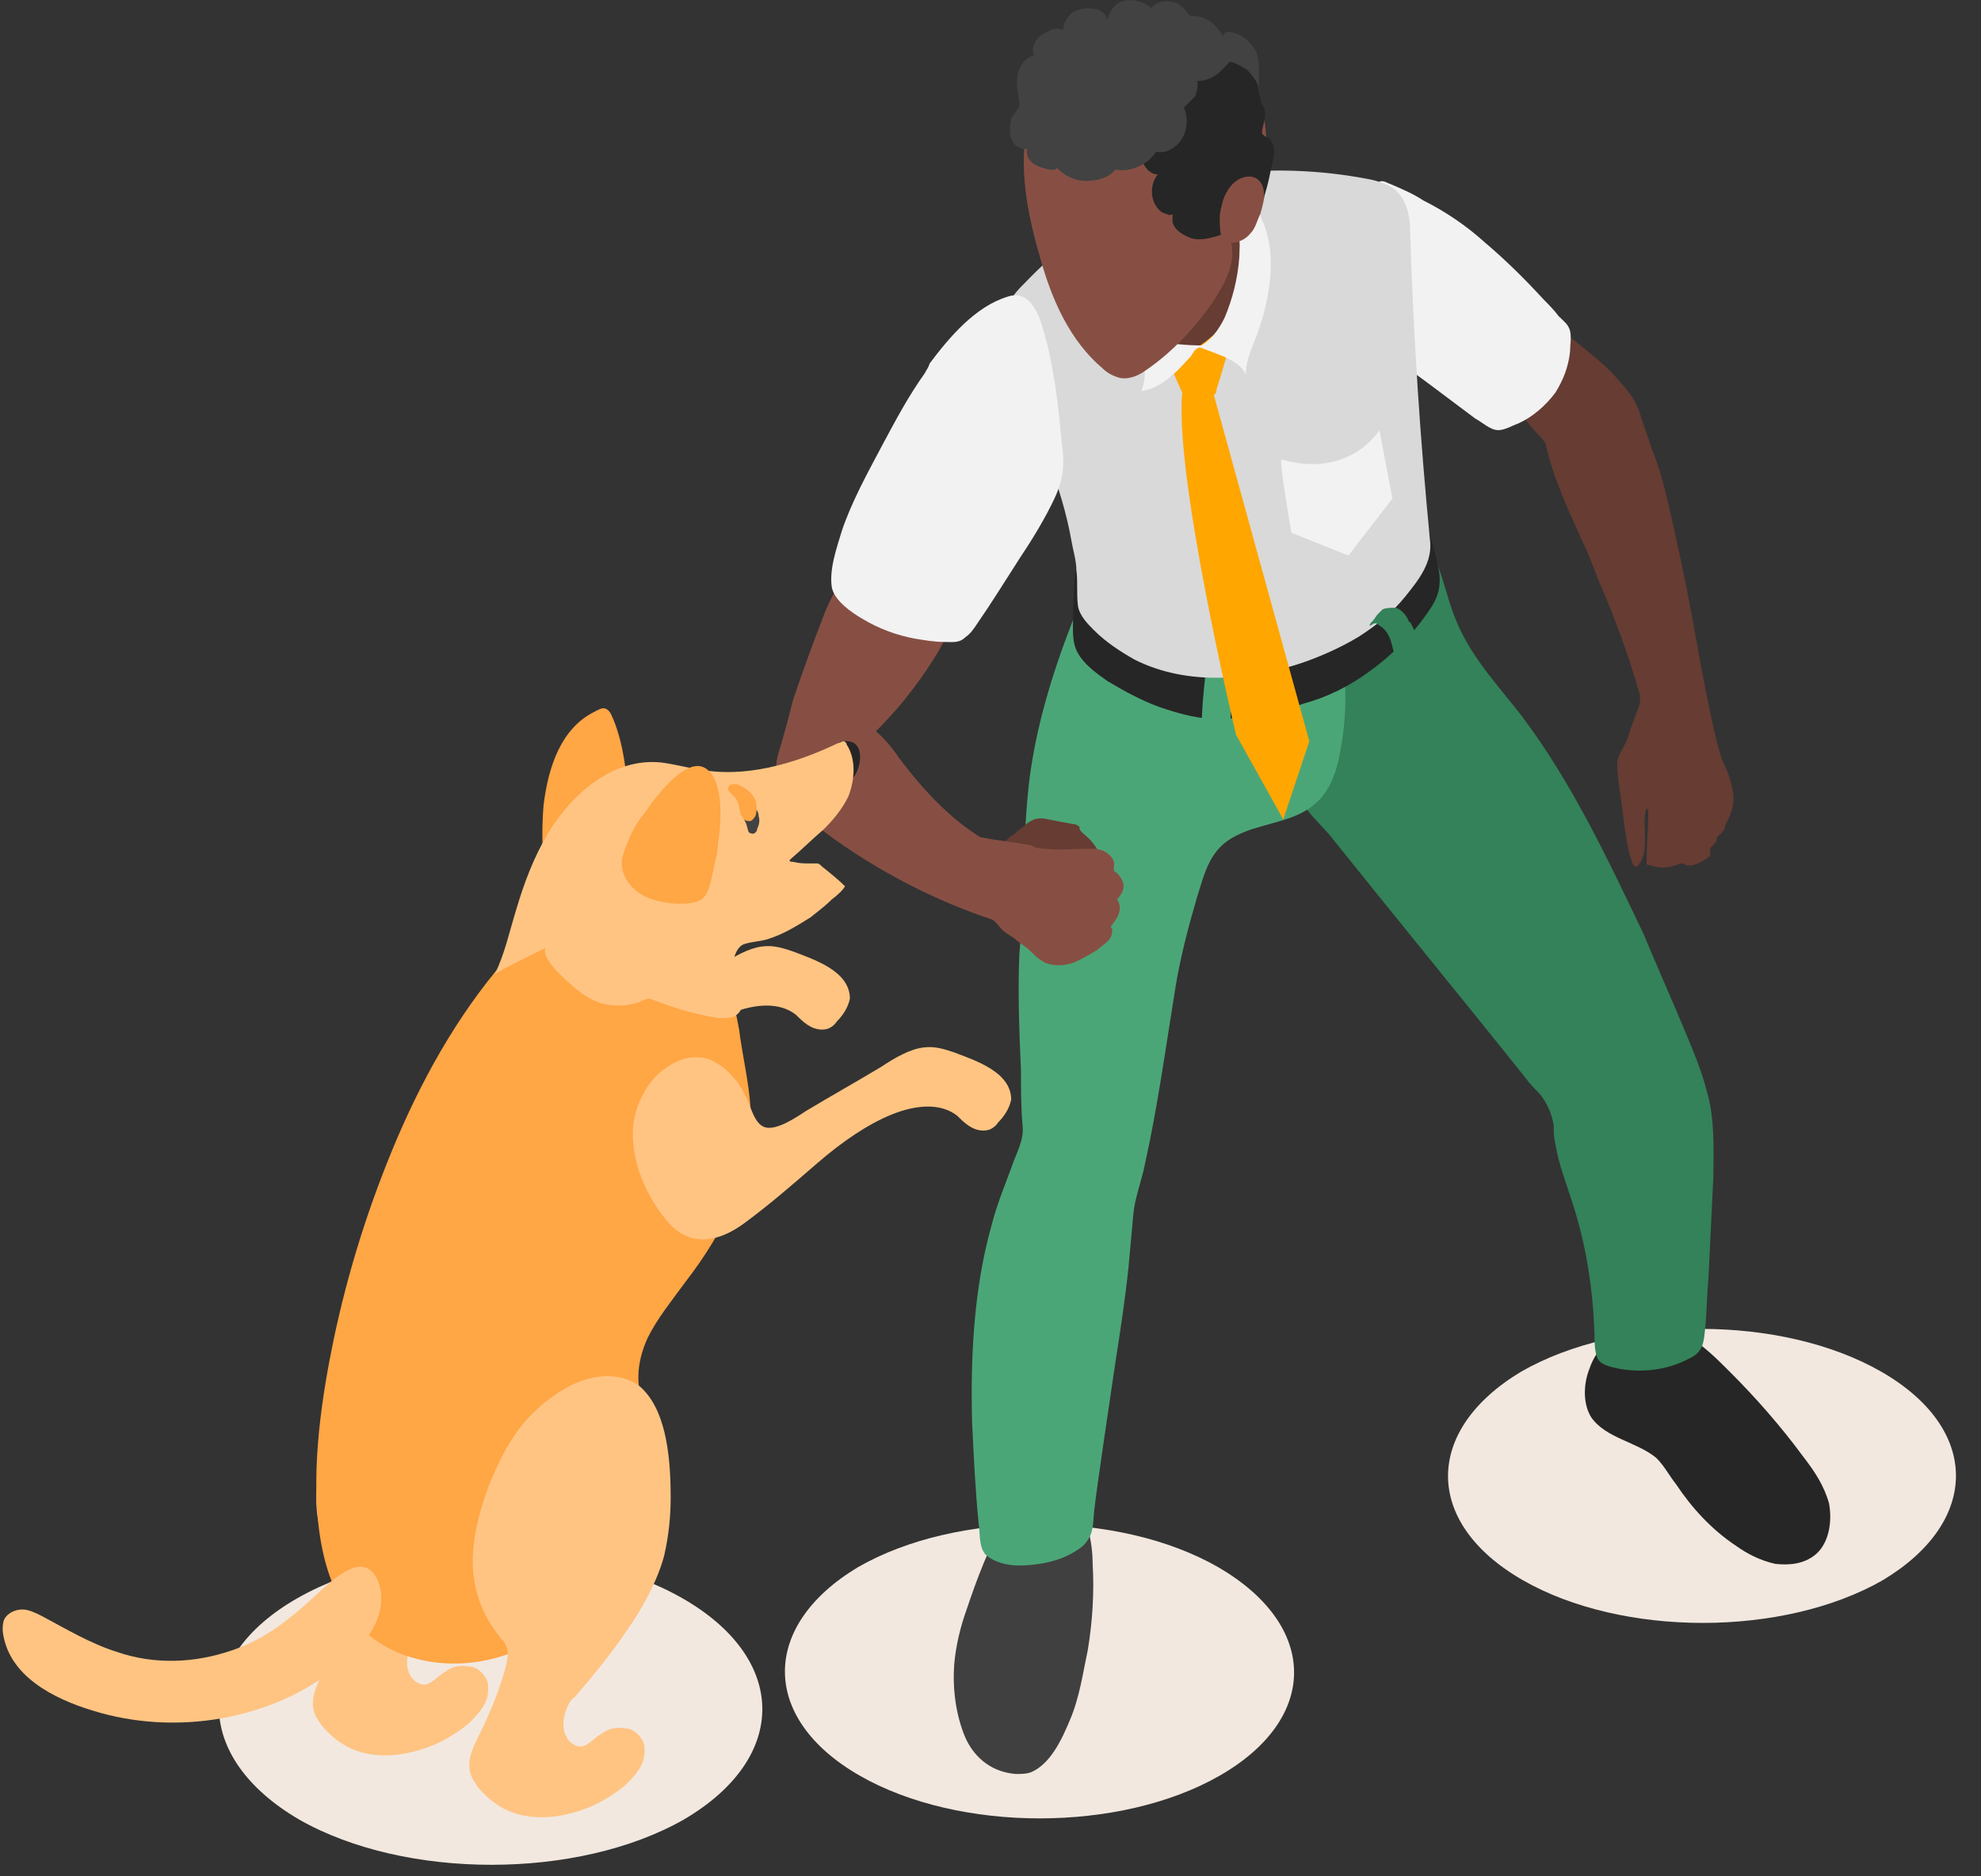 <svg xmlns="http://www.w3.org/2000/svg" xmlns:xlink="http://www.w3.org/1999/xlink" width="247" height="234">
  <rect width="100%" height="100%" fill="#333333" stroke="none"/>
  <path stroke="none" fill-opacity="1" fill="#f2e8df" stroke-miterlimit="4" stroke-width="1px" stroke-linejoin="miter" stroke-dasharray="none" stroke-opacity="1" fill-rule="nonzero" stroke-linecap="butt" d="M152.082,221.44C139.69,228.55,119.579,228.55,107.187,221.44C94.796,214.33,94.796,202.751,106.984,195.438C119.376,188.328,139.487,188.328,151.879,195.438C164.474,202.751,164.473,214.33,152.082,221.44ZM152.082,221.44"/>
  <path stroke-opacity="1" fill-opacity="1" stroke-miterlimit="4" fill-rule="nonzero" stroke-width="1px" stroke-linejoin="miter" stroke-linecap="butt" fill="#f2e8df" stroke="none" stroke-dasharray="none" d="M234.761,197.063C222.369,204.173,202.258,204.173,189.866,197.063C177.474,189.953,177.475,178.374,189.663,171.061C202.055,163.951,222.166,163.951,234.557,171.061C246.949,178.171,246.949,189.75,234.761,197.063ZM234.761,197.063"/>
  <path stroke-dasharray="none" fill="#f2e8df" fill-opacity="1" stroke="none" stroke-miterlimit="4" fill-rule="nonzero" stroke-opacity="1" stroke-linejoin="miter" stroke-width="1px" stroke-linecap="butt" d="M85.248,226.925C72.044,234.441,50.511,234.441,37.307,226.925C24.102,219.206,23.899,206.814,37.104,199.298C50.308,191.782,71.841,191.782,85.045,199.298C98.249,206.814,98.452,219.206,85.248,226.925ZM85.248,226.925"/>
  <path stroke="none" stroke-dasharray="none" stroke-linecap="butt" fill-rule="nonzero" fill="#262626" stroke-width="1px" stroke-miterlimit="4" stroke-opacity="1" fill-opacity="1" stroke-linejoin="miter" d="M198.195,170.655C197.382,172.686,197.382,175.124,198.398,176.749C200.226,179.39,204.086,179.796,206.524,181.828C207.539,182.843,208.149,184.062,208.961,185.078C210.993,188.125,213.43,190.766,216.478,192.797C217.9,193.813,219.525,194.626,221.353,195.032C223.181,195.235,225.009,195.032,226.431,193.813C228.057,192.391,228.463,189.75,228.057,187.516C227.447,185.281,226.228,183.453,224.806,181.625C221.962,177.765,218.915,174.311,215.665,171.061C214.04,169.436,212.415,167.811,210.383,166.592C209.164,165.78,207.742,165.17,206.32,164.764C204.695,164.561,202.664,164.561,201.445,165.78C200.226,167.201,198.804,168.827,198.195,170.655ZM198.195,170.655"/>
  <path stroke-width="1px" stroke-linejoin="miter" fill-opacity="1" fill-rule="nonzero" stroke-dasharray="none" stroke-miterlimit="4" stroke="none" stroke-opacity="1" stroke-linecap="butt" fill="#338259" d="M213.634,146.684C213.634,143.231,213.837,139.574,212.821,136.121C212.212,133.683,211.196,131.245,210.18,128.808C208.758,125.354,206.321,119.869,204.899,116.416C200.43,107.071,195.96,97.524,189.663,89.195C186.819,85.538,183.569,82.085,181.74,77.819C180.115,74.162,179.709,69.896,177.271,66.646C175.646,72.334,171.38,77.21,165.895,79.444C164.473,80.054,163.051,80.46,161.833,81.272C159.598,82.898,158.582,85.945,158.785,88.789C158.989,91.633,160.207,94.273,160.817,96.914C161.426,99.758,163.864,101.993,165.692,104.024C173.818,114.181,182.147,124.339,190.272,134.496C190.679,135.105,191.288,135.714,191.898,136.324C192.913,137.543,193.523,138.965,193.726,140.387C193.726,141.199,193.726,141.809,193.929,142.621C194.335,145.262,195.351,147.7,196.164,150.341C197.789,155.419,198.601,160.701,198.804,166.186C198.804,167.201,198.804,168.623,199.211,169.436C199.617,170.249,200.836,170.452,201.648,170.655C204.696,171.264,207.946,170.858,210.587,169.436C212.415,168.623,212.415,167.405,212.618,165.576C212.821,163.545,212.821,161.514,213.024,159.279C213.227,155.013,213.431,150.747,213.634,146.684ZM213.634,146.684"/>
  <path fill-rule="nonzero" stroke-dasharray="none" fill="#404040" stroke-opacity="1" stroke-miterlimit="4" stroke="none" stroke-linejoin="miter" fill-opacity="1" stroke-width="1px" stroke-linecap="butt" d="M126.283,187.719C125.876,188.328,125.47,188.938,125.064,189.75C123.236,193.204,121.814,196.86,120.595,200.517C119.782,202.751,119.173,205.189,118.97,207.627C118.766,210.674,119.173,213.924,120.392,216.768C121.61,219.409,123.845,221.034,126.689,221.237C127.298,221.237,127.908,221.237,128.517,221.034C130.955,220.018,132.377,216.971,133.393,214.533C134.611,211.689,135.018,208.642,135.627,205.798C136.237,202.142,136.44,198.485,136.237,195.032C136.237,193.61,136.034,191.985,135.627,190.563C135.424,189.141,134.408,187.719,133.189,187.109C131.767,186.094,129.736,186.094,128.111,186.703C127.298,186.906,126.689,187.312,126.283,187.719ZM126.283,187.719"/>
  <path stroke-dasharray="none" stroke="none" stroke-opacity="1" fill-opacity="1" fill="#4ba677" stroke-linecap="butt" fill-rule="nonzero" stroke-width="1px" stroke-miterlimit="4" stroke-linejoin="miter" d="M165.083,80.663C164.677,80.663,164.473,80.663,163.864,80.663C161.833,80.257,159.801,80.257,157.77,80.054C153.504,79.85,149.441,78.428,145.581,76.397C144.159,75.584,142.737,74.569,141.518,73.553C140.706,72.944,140.096,72.334,139.081,71.725C138.877,71.522,137.049,70.709,137.252,70.303C135.627,72.74,134.612,75.178,133.596,77.819C131.158,84.116,129.127,90.82,128.314,97.524C127.502,104.634,127.705,111.947,127.095,119.057C126.892,123.932,127.095,128.808,127.298,133.48C127.298,135.714,127.299,138.152,127.502,140.387C127.705,142.215,126.689,143.84,126.08,145.668C125.267,147.903,124.251,150.341,123.642,152.778C121.407,160.701,121.001,169.233,121.204,177.359C121.407,181.625,121.611,185.89,122.017,189.953C122.22,191.172,122.017,192.797,122.829,193.813C123.845,194.829,125.673,195.235,126.892,195.235C129.736,195.235,132.783,194.626,135.018,192.797C136.44,191.375,136.237,190.156,136.44,188.328C136.643,186.297,138.471,173.905,139.081,169.842C139.69,165.983,140.3,161.92,140.706,158.06C140.909,155.825,141.112,153.591,141.315,151.356C141.518,149.325,142.331,147.294,142.737,145.262C144.362,137.949,145.378,130.433,146.597,122.916C147.206,119.26,148.222,115.4,149.238,111.947C150.253,108.697,150.863,105.853,154.113,104.227C154.926,103.821,155.941,103.415,156.754,103.212C159.395,102.399,162.036,101.993,164.067,100.165C165.895,98.539,166.708,96.102,167.114,93.664C168.13,88.382,167.927,83.101,166.505,77.819C166.708,78.428,166.099,79.444,165.692,79.85C165.692,80.46,165.489,80.663,165.083,80.663ZM165.083,80.663"/>
  <path stroke-linejoin="miter" fill="#262626" stroke="none" fill-rule="nonzero" stroke-dasharray="none" stroke-opacity="1" stroke-width="1px" stroke-linecap="butt" stroke-miterlimit="4" fill-opacity="1" d="M133.799,76.803C133.799,78.428,133.596,80.053,134.408,81.475C135.221,82.897,136.643,83.913,138.065,84.929C140.096,86.148,142.331,87.367,144.565,88.179C147.003,88.992,149.644,89.804,152.285,89.601C154.113,89.601,155.941,89.398,157.77,89.195C159.395,88.992,160.817,88.382,162.442,87.773C165.489,86.96,168.333,85.538,170.771,83.71C173.615,81.679,176.256,79.038,178.287,75.991C179.1,74.772,179.506,73.756,179.506,72.334C179.506,71.318,179.303,70.506,179.1,69.693C178.49,67.256,177.881,64.818,176.865,62.583L176.459,63.396C176.459,63.802,176.459,64.005,176.256,64.411C176.053,65.021,175.443,65.427,175.037,65.834C174.224,66.646,173.412,67.256,172.599,67.865C165.286,73.35,155.738,75.787,146.597,74.772C144.159,74.366,141.721,73.959,139.487,72.74C138.471,72.334,137.659,71.521,136.643,71.115C136.034,70.912,135.627,70.912,135.018,70.709C134.611,70.709,134.205,70.1,134.205,69.693C134.002,72.334,133.799,74.569,133.799,76.803ZM133.799,76.803"/>
  <path fill="#4ba677" stroke-dasharray="none" fill-opacity="1" stroke="none" stroke-linejoin="miter" stroke-opacity="1" stroke-miterlimit="4" stroke-width="1px" fill-rule="nonzero" stroke-linecap="butt" d="M150.863,83.71C151.066,83.507,151.472,83.507,151.675,83.507C152.082,83.507,152.691,83.507,153.097,83.507C153.301,83.507,153.504,83.507,153.707,83.71L153.707,83.913C153.707,83.913,153.504,83.913,153.504,84.116C153.504,84.116,153.504,84.319,153.504,84.522C153.504,84.726,153.504,85.132,153.504,85.335C153.504,85.945,153.504,86.554,153.504,87.163C153.504,88.179,153.504,89.398,153.3,90.414C152.285,90.617,151.066,90.82,150.05,90.617C150.05,90.617,150.05,90.617,149.847,90.617L149.847,90.414C149.847,88.382,150.05,86.554,150.253,84.522C150.253,84.116,150.457,83.913,150.863,83.71ZM150.863,83.71"/>
  <path stroke-miterlimit="4" stroke-linecap="butt" stroke-opacity="1" stroke-dasharray="none" stroke="none" stroke-linejoin="miter" fill-opacity="1" stroke-width="1px" fill="#663c33" fill-rule="nonzero" d="M216.071,98.743C215.868,97.524,215.462,96.305,214.853,95.086C213.431,91.43,211.399,79.038,210.993,77.007C210.18,72.537,209.165,67.865,208.149,63.396C207.539,60.755,206.93,58.318,205.914,55.88C205.508,54.458,204.899,53.036,204.492,51.614C204.086,50.395,203.477,49.379,202.664,48.363C202.055,47.754,201.445,46.942,200.836,46.332C199.82,45.316,198.804,44.504,197.586,43.488C195.757,42.066,193.929,40.441,191.694,39.832C192.101,41.66,192.304,43.488,191.288,44.91C190.679,45.723,189.866,46.332,188.85,46.738C188.444,46.942,188.241,47.145,188.038,47.348C187.835,47.551,187.835,47.754,187.835,48.16C188.038,49.785,189.054,51.004,190.069,52.223C190.882,53.239,191.898,54.255,192.71,55.27C193.523,59.333,195.554,63.599,197.179,67.256C197.992,68.881,198.601,70.506,199.211,72.131C201.242,76.803,203.07,81.679,204.492,86.757C204.492,87.164,204.492,87.367,204.492,87.57C204.086,88.992,203.477,90.211,203.07,91.633C202.867,92.445,202.461,93.055,202.055,93.867C201.852,94.274,201.648,94.68,201.648,95.086C201.648,95.492,201.648,95.696,201.648,96.102C201.852,98.133,202.258,100.368,202.461,102.399C202.664,103.821,202.867,105.446,203.274,106.868C203.477,107.275,203.477,107.681,203.68,107.884L203.883,108.087C204.086,108.087,204.086,108.087,204.289,107.884C205.102,106.868,205.102,105.65,205.102,104.431C205.102,103.212,204.899,101.993,205.305,100.774C205.508,100.977,205.508,101.18,205.508,101.587C205.508,103.415,205.305,105.446,205.305,107.275C205.305,107.478,205.305,107.681,205.305,107.681C205.305,107.884,205.508,107.884,205.711,107.884C206.727,108.29,207.946,108.29,208.962,107.884C209.165,107.884,209.368,107.681,209.571,107.681C209.774,107.681,209.977,107.681,210.18,107.884C210.993,108.087,211.806,107.681,212.415,107.275C212.821,107.072,213.227,106.868,213.227,106.462C213.227,106.259,213.227,106.056,213.227,105.853C213.431,105.446,213.837,105.243,214.04,104.837C214.04,104.634,214.04,104.431,214.243,104.228C214.446,104.024,214.649,104.024,214.649,103.821C215.056,103.618,215.056,103.009,215.259,102.602C216.071,101.18,216.275,99.962,216.071,98.743ZM216.071,98.743"/>
  <path fill-opacity="1" stroke-width="1px" stroke-miterlimit="4" stroke-dasharray="none" stroke-linejoin="miter" stroke-linecap="butt" stroke="none" stroke-opacity="1" fill="#f2f2f2" fill-rule="nonzero" d="M185.194,30.284C187.835,32.518,190.272,34.956,192.507,37.394C193.116,38.003,193.726,38.613,194.335,39.425C194.945,40.035,195.554,40.441,195.757,41.254C195.96,42.066,195.757,43.082,195.757,43.894C195.554,45.723,194.944,47.348,193.929,48.973C192.71,50.598,191.085,52.02,189.257,52.833C188.647,53.036,187.631,53.645,186.819,53.645C185.803,53.645,184.787,52.63,183.975,52.223C182.35,51.004,180.725,49.785,179.099,48.567C177.474,47.348,175.849,46.129,174.224,45.113C172.802,44.301,171.177,43.488,169.958,42.066C169.755,41.863,169.552,41.66,169.552,41.254C169.552,41.05,169.552,40.644,169.755,40.441C170.161,39.628,170.974,38.816,171.38,38.003C172.396,36.378,172.396,34.347,172.193,32.315C171.99,30.487,171.583,28.659,171.177,26.83C170.974,26.018,170.568,25.002,170.771,24.19C170.771,23.58,171.177,22.971,171.786,22.768C172.396,22.361,172.802,22.768,173.412,22.971C174.833,23.58,176.255,24.19,177.474,25.002C180.318,26.424,182.959,28.252,185.194,30.284ZM185.194,30.284"/>
  <path stroke-opacity="1" fill="#d9d9d9" stroke-width="1px" stroke-linecap="butt" stroke-dasharray="none" stroke-linejoin="miter" fill-opacity="1" stroke="none" fill-rule="nonzero" stroke-miterlimit="4" d="M127.705,35.362C127.298,35.769,126.689,36.378,126.283,36.987C125.876,37.394,125.47,38.003,125.267,38.612C125.064,39.425,125.267,40.441,125.47,41.253C126.892,46.941,128.72,52.223,130.752,57.505C131.971,60.755,132.986,64.005,133.596,67.459C133.799,68.677,134.205,69.896,134.205,71.115C134.408,72.537,134.205,73.959,134.408,75.584C134.612,76.803,135.627,77.819,136.44,78.632C137.862,80.053,139.69,81.272,141.518,82.288C148.019,85.538,155.941,84.929,162.848,82.491C165.083,81.679,167.317,80.663,169.349,79.444C171.583,78.022,173.615,76.397,175.24,74.366C176.865,72.334,178.693,70.1,178.287,67.256C177.068,54.661,176.256,42.269,175.849,29.674C175.849,27.44,175.646,25.002,173.818,23.58C173.005,22.971,171.787,22.564,170.771,22.361C163.458,20.939,156.145,20.939,148.832,22.158C146.394,22.564,143.956,22.971,141.925,24.393C136.846,27.237,131.971,30.893,127.705,35.362ZM127.705,35.362"/>
  <path fill-rule="nonzero" stroke-linejoin="miter" stroke-opacity="1" stroke-linecap="butt" stroke="none" stroke-dasharray="none" fill="#ffa600" fill-opacity="1" stroke-width="1px" stroke-miterlimit="4" d="M145.988,44.707C145.988,44.91,145.784,45.113,145.784,45.316C145.784,45.519,145.987,45.926,146.191,46.129C146.394,46.738,147.206,48.566,147.41,48.973C147.613,49.379,147.613,49.582,148.019,49.785C149.035,49.988,149.847,49.785,150.863,49.582C151.066,49.379,151.269,49.379,151.472,49.176C151.676,48.973,151.675,48.77,151.675,48.566C152.285,46.738,152.691,45.113,153.301,43.285C153.301,43.082,153.301,43.082,153.301,42.879C153.301,42.675,153.097,42.675,153.097,42.472C152.082,41.66,151.066,40.644,150.253,39.425C149.644,40.238,148.425,40.644,147.41,40.238C147.206,40.035,146.8,40.035,146.8,40.238L146.8,40.441C146.597,41.05,146.8,41.863,146.8,42.472C146.394,43.082,146.191,43.894,145.988,44.707ZM145.988,44.707"/>
  <path fill-rule="nonzero" stroke-width="1px" fill="#ffa600" stroke-linejoin="miter" stroke-miterlimit="4" stroke-opacity="1" stroke-dasharray="none" stroke-linecap="butt" stroke="none" fill-opacity="1" d="M147.409,48.973C146.394,59.333,154.113,91.633,154.113,91.633L160.004,102.196L163.255,92.445L151.269,48.973L147.409,48.973ZM147.409,48.973"/>
  <path stroke-dasharray="none" fill-rule="nonzero" stroke-linecap="butt" fill="#663c33" stroke-linejoin="miter" stroke-width="1px" stroke-opacity="1" stroke-miterlimit="4" fill-opacity="1" stroke="none" d="M147.003,43.285C147.003,43.488,147.003,43.488,147.206,43.691C147.409,43.691,147.613,43.691,147.816,43.691C148.019,43.691,148.222,43.488,148.425,43.285C148.628,43.285,148.628,43.285,148.831,43.082C149.035,43.082,149.238,43.082,149.238,43.082C149.441,43.082,149.441,43.285,149.644,43.082C149.847,42.879,150.253,42.675,150.457,42.472C151.675,41.457,152.894,40.644,153.91,39.222C154.723,38.003,155.129,36.378,155.332,34.753C155.738,32.925,155.941,31.3,155.738,29.471C155.535,28.253,155.129,26.83,154.519,25.612C153.91,24.19,153.301,22.768,151.879,22.158C151.675,23.174,151.066,23.986,150.457,24.596C149.847,25.205,149.034,25.815,148.222,26.221C147.206,26.83,146.394,27.44,145.378,28.049C144.769,28.456,144.362,28.659,143.753,29.268C143.143,29.878,142.737,30.893,142.534,31.909C142.128,33.331,142.128,34.753,142.534,36.175C142.94,37.394,143.956,38.41,144.565,39.628C144.972,40.441,145.581,41.254,145.987,42.066C146.394,42.472,146.597,42.879,147.003,43.285ZM147.003,43.285"/>
  <path stroke-dasharray="none" stroke-miterlimit="4" fill-rule="nonzero" stroke-opacity="1" fill="#f2f2f2" fill-opacity="1" stroke-linejoin="miter" stroke-width="1px" stroke-linecap="butt" stroke="none" d="M150.05,43.488C151.066,43.894,152.285,44.301,153.098,44.707C153.91,45.113,154.926,45.723,155.332,46.738C155.332,44.91,156.145,43.285,156.754,41.66C157.567,39.425,158.176,36.988,158.379,34.55C158.582,32.112,158.379,29.674,157.363,27.44C156.957,26.424,156.348,25.612,155.535,25.205C155.332,25.205,155.332,25.002,155.129,25.002C154.926,25.002,154.723,25.205,154.52,25.409C154.316,25.612,154.316,25.815,154.316,26.221C154.113,27.237,154.113,28.253,154.316,29.268C154.723,30.081,154.52,31.097,154.52,32.112C154.316,34.753,153.707,37.191,152.691,39.628C151.879,41.254,150.863,42.675,149.035,43.488C149.238,43.285,149.644,43.285,150.05,43.488ZM150.05,43.488"/>
  <path fill-rule="nonzero" fill-opacity="1" stroke-miterlimit="4" stroke-opacity="1" stroke-linecap="butt" stroke-linejoin="miter" stroke-width="1px" stroke="none" fill="#f2f2f2" stroke-dasharray="none" d="M146.191,46.738C145.175,47.754,143.753,48.567,142.331,48.77C142.534,48.16,142.737,47.348,142.737,46.738C142.737,46.129,142.534,45.723,142.331,45.113C141.925,43.691,141.518,42.472,141.112,41.05C141.721,41.66,142.737,42.066,143.55,42.269C145.581,42.879,147.816,43.082,150.05,43.082C149.847,43.082,149.238,43.488,149.238,43.488C148.831,43.691,148.628,44.301,148.425,44.504C147.613,45.316,147.003,46.129,146.191,46.738ZM146.191,46.738"/>
  <path stroke-width="1px" stroke-linejoin="miter" stroke-opacity="1" stroke-linecap="butt" stroke="none" fill="#874f43" fill-opacity="1" stroke-dasharray="none" fill-rule="nonzero" stroke-miterlimit="4" d="M129.736,32.315C131.158,37.394,133.393,42.472,137.455,45.926C138.065,46.535,138.878,46.942,139.69,47.145C140.909,47.348,142.128,46.738,142.94,46.129C146.191,43.894,149.035,40.847,151.269,37.597C152.691,35.362,154.113,32.925,153.504,30.284C154.316,30.284,155.332,29.878,155.941,29.065C156.551,28.456,156.754,27.44,157.16,26.627C158.176,23.174,158.176,19.517,157.77,15.861C157.567,14.033,157.16,12.204,156.348,10.579C154.926,7.735,152.285,5.704,149.238,4.688C146.191,3.672,142.94,3.672,139.69,4.079C136.44,4.688,133.393,5.907,131.158,8.345C129.127,10.579,128.111,13.626,127.908,16.47C127.095,21.955,128.314,27.44,129.736,32.315ZM129.736,32.315"/>
  <path fill="#262626" stroke-dasharray="none" stroke-opacity="1" stroke-linecap="butt" stroke-width="1px" fill-opacity="1" fill-rule="nonzero" stroke="none" stroke-linejoin="miter" stroke-miterlimit="4" d="M142.331,19.721C142.534,20.736,143.347,21.752,144.362,21.752C143.347,22.971,143.347,25.002,144.565,26.221C144.972,26.627,145.378,26.627,145.784,26.83C145.987,26.83,146.19,26.627,146.19,26.83C146.19,26.83,146.19,27.44,146.19,27.643C146.394,28.659,147.409,29.268,148.425,29.674C149.644,30.081,151.066,29.674,152.285,29.268C152.082,29.268,152.082,27.237,152.082,27.237C152.082,26.424,152.285,25.815,152.488,25.002C152.894,23.783,153.707,22.565,154.926,22.158C156.754,21.549,157.77,22.971,157.566,24.596C158.176,22.971,158.379,21.346,158.785,19.721C158.988,18.705,158.785,17.486,157.973,17.08C157.77,17.08,157.566,16.876,157.363,16.673C157.363,16.47,157.363,16.267,157.363,16.267C157.566,15.251,157.973,14.236,157.566,13.423C157.566,13.22,157.16,12.814,157.16,12.407C157.16,12.204,156.957,11.798,156.957,11.595C156.754,10.173,156.348,8.751,155.535,7.532C154.926,6.719,154.519,6.11,153.707,5.501C152.488,4.688,151.066,5.094,150.05,5.907C148.222,7.126,145.784,7.126,143.55,7.532C143.143,7.532,142.737,7.735,142.331,7.938C141.925,8.345,141.518,8.954,141.518,9.563C141.112,12.001,142.128,13.829,143.347,15.861C143.753,16.673,143.347,16.876,142.94,17.486C142.534,18.095,142.331,18.908,142.331,19.517L142.331,19.721ZM142.331,19.721"/>
  <path stroke-opacity="1" stroke-width="1px" stroke="none" stroke-dasharray="none" fill-opacity="1" stroke-linejoin="miter" fill-rule="nonzero" fill="#424242" stroke-miterlimit="4" stroke-linecap="butt" d="M149.238,9.97C149.238,10.376,151.066,9.766,151.269,9.563C152.082,9.157,152.691,8.344,153.301,7.735C153.504,7.532,155.332,8.548,155.535,8.751C156.145,9.36,156.551,9.97,156.957,10.782C156.957,9.36,157.16,7.532,156.551,6.313C155.941,5.297,154.926,4.282,153.707,4.078C153.301,3.875,152.691,3.875,152.488,4.485C152.082,3.875,151.472,3.063,150.863,2.656C150.254,2.25,149.238,1.844,148.425,2.047C147.816,1.234,147.206,0.422,146.191,0.219C145.175,0.016,144.159,0.219,143.55,1.031C142.94,0.422,141.925,0.016,140.909,0.016C139.284,0.016,138.471,1.031,138.065,2.453C137.862,1.438,136.846,1.031,135.83,1.031C135.018,1.031,134.205,1.234,133.596,1.641C132.986,2.25,132.58,2.86,132.58,3.672C132.174,3.672,131.768,3.469,131.158,3.672C130.752,3.875,130.346,4.078,129.939,4.282C129.127,4.891,128.517,5.907,128.924,6.922C127.908,7.126,127.095,8.141,126.892,9.36C126.689,10.376,126.892,11.595,127.095,12.61C127.095,12.814,127.095,13.017,127.095,13.22C126.892,13.829,126.283,14.236,126.08,14.845C125.876,15.658,125.876,16.673,126.08,17.283C126.283,17.689,126.486,18.095,126.892,18.298C127.298,18.501,127.705,18.705,128.111,18.501C127.908,18.501,128.111,19.314,128.111,19.517C128.314,19.924,128.517,20.127,128.72,20.33C129.33,20.736,129.939,20.939,130.752,21.142C131.158,21.142,131.564,21.346,131.768,20.939C132.783,21.955,134.002,22.564,135.424,22.564C136.846,22.564,138.268,22.158,139.081,21.142C140.909,21.549,143.143,20.533,144.159,18.908C144.769,19.111,145.581,18.908,146.191,18.501C147.816,17.486,148.425,15.251,147.613,13.423C147.613,13.423,148.831,12.204,149.035,12.001C149.238,11.392,149.441,10.579,149.238,9.97ZM149.238,9.97"/>
  <path stroke="none" stroke-linejoin="miter" stroke-opacity="1" fill="#874f43" stroke-linecap="butt" stroke-miterlimit="4" stroke-dasharray="none" fill-rule="nonzero" stroke-width="1px" fill-opacity="1" d="M97.03,94.07C96.827,94.883,96.624,95.696,97.03,96.305C97.437,96.914,98.046,97.321,98.655,97.321C100.484,97.727,102.515,96.711,104.14,95.492C109.219,91.836,113.485,86.96,116.735,81.679C117.954,79.647,119.173,77.21,118.766,74.975C118.563,74.162,118.36,73.553,118.157,72.741C117.751,71.928,117.344,71.115,116.735,70.506C115.719,69.49,114.297,68.881,112.875,68.881C111.656,68.881,110.031,69.896,109.219,68.475C109.016,68.068,109.016,67.459,108.812,67.052C106.172,69.693,104.343,72.944,102.921,76.194C101.499,79.85,100.077,83.71,98.858,87.367C98.249,89.804,97.64,92.039,97.03,94.07ZM97.03,94.07"/>
  <path fill="#874f43" stroke="none" stroke-linejoin="miter" stroke-dasharray="none" stroke-linecap="butt" fill-rule="nonzero" stroke-width="1px" stroke-opacity="1" fill-opacity="1" stroke-miterlimit="4" d="M98.452,99.758C99.265,100.774,100.28,101.79,101.296,102.602C108,107.884,115.922,112.15,124.048,114.791C125.267,112.556,126.283,110.118,126.892,107.681C126.892,107.478,126.892,107.071,126.892,106.868C126.689,106.462,126.283,106.259,125.876,106.259C120.188,104.024,115.719,99.352,112.063,94.477C111.25,93.258,110.234,92.039,109.016,91.023C106.984,89.195,103.937,88.382,101.296,89.195C99.671,89.804,98.249,91.023,97.64,92.445C97.03,93.664,96.624,95.492,96.827,96.711C97.233,97.727,97.843,98.743,98.452,99.758ZM98.452,99.758"/>
  <path stroke-opacity="1" fill-opacity="1" stroke-linejoin="miter" stroke-linecap="butt" stroke-dasharray="none" stroke-miterlimit="4" fill="#663c33" stroke-width="1px" fill-rule="nonzero" stroke="none" d="M125.876,104.43C126.486,104.024,127.095,103.415,127.705,103.009C127.908,102.805,128.111,102.602,128.517,102.399C129.127,101.993,129.939,101.993,130.752,102.196C131.768,102.399,132.783,102.602,134.002,102.805C134.205,102.805,134.205,102.805,134.408,103.009C134.612,103.009,134.612,103.212,134.612,103.415C134.815,103.821,135.424,104.227,135.83,104.634C136.643,105.446,137.252,106.665,137.862,107.884C138.065,108.087,138.065,108.493,137.862,108.696C137.659,108.696,137.659,108.9,137.456,108.9C136.643,108.9,135.627,108.696,135.018,108.087C134.205,107.478,133.596,106.462,132.783,106.259C131.971,106.056,131.158,106.259,130.346,106.665C129.533,107.071,128.924,107.478,128.111,107.681C127.502,107.884,126.892,107.681,126.283,107.681C125.877,107.681,124.861,107.681,124.658,107.071C123.642,106.056,125.47,104.837,125.876,104.43ZM125.876,104.43"/>
  <path stroke-opacity="1" stroke="none" stroke-dasharray="none" stroke-linecap="butt" fill-opacity="1" stroke-miterlimit="4" fill-rule="nonzero" stroke-linejoin="miter" stroke-width="1px" fill="#874f43" d="M130.346,105.853C132.174,106.056,133.799,105.853,135.627,105.853C136.44,105.853,137.252,105.853,137.862,106.259C138.471,106.665,139.081,107.275,138.878,108.087C138.878,108.29,138.878,108.494,138.878,108.494C138.878,108.697,139.081,108.697,139.284,108.9C139.69,109.306,140.096,109.915,140.096,110.525C140.096,111.134,139.69,111.744,139.284,112.15C139.69,112.759,139.69,113.369,139.487,113.978C139.284,114.588,138.878,114.994,138.471,115.603C138.674,115.807,138.674,115.807,138.674,116.01C138.674,116.619,138.471,117.025,138.065,117.432C137.659,117.838,137.252,118.041,136.846,118.447C135.83,119.057,134.815,119.666,133.799,120.073C132.58,120.479,131.361,120.479,130.346,120.073C129.533,119.666,129.127,119.26,128.517,118.651C127.908,118.041,127.095,117.635,126.486,117.025C125.877,116.619,125.064,116.213,124.658,115.603C123.642,114.385,122.22,113.369,120.798,112.556C120.595,112.353,120.392,112.353,120.188,112.15C120.188,111.947,119.985,111.947,119.985,111.744C119.376,109.915,119.579,107.681,120.595,105.853C120.798,105.446,121.001,105.04,121.61,104.634C121.814,104.634,121.814,104.431,122.017,104.431C122.22,104.431,122.22,104.431,122.423,104.431C124.455,104.837,126.486,105.04,128.72,105.446C128.72,105.65,129.533,105.853,130.346,105.853ZM130.346,105.853"/>
  <path stroke="none" stroke-linecap="butt" stroke-linejoin="miter" fill="#f2f2f2" stroke-miterlimit="4" stroke-opacity="1" fill-opacity="1" fill-rule="nonzero" stroke-width="1px" stroke-dasharray="none" d="M115.313,46.535C113.282,49.379,111.656,52.426,110.031,55.473C108.203,58.927,106.172,62.583,104.953,66.24C104.343,68.271,103.328,71.115,103.734,73.35C104.14,74.975,106.172,76.397,107.594,77.21C109.625,78.428,111.86,79.241,114.094,79.647C115.313,79.851,116.532,80.054,117.548,80.054C118.766,80.054,119.579,80.257,120.392,79.444C121.001,79.038,121.407,78.428,121.813,77.819C123.642,75.178,125.267,72.537,127.095,69.693C128.72,67.256,130.346,64.615,131.564,61.974C132.58,59.739,132.783,57.708,132.377,55.27C131.971,50.395,131.361,45.316,129.939,40.644C129.33,38.613,128.111,36.175,125.673,36.987C121.61,38.206,118.36,42.066,115.922,45.316C115.719,45.926,115.516,46.129,115.313,46.535ZM115.313,46.535"/>
  <path stroke-linecap="butt" fill-opacity="1" fill-rule="nonzero" stroke-opacity="1" stroke-width="1px" stroke-miterlimit="4" fill="#f2f2f2" stroke-linejoin="miter" stroke="none" stroke-dasharray="none" d="M159.801,57.302C159.395,57.098,161.02,66.443,161.02,66.443L168.13,69.287L173.615,62.177L171.99,53.645C171.99,53.645,168.333,59.739,159.801,57.302ZM159.801,57.302"/>
  <path stroke-width="1px" fill="#338259" stroke="none" stroke-linejoin="miter" stroke-miterlimit="4" fill-opacity="1" stroke-dasharray="none" stroke-opacity="1" stroke-linecap="butt" fill-rule="nonzero" d="M175.849,77.616C176.052,78.022,176.256,78.428,176.459,78.835C176.662,79.241,176.662,79.647,176.865,80.054C176.865,80.46,176.865,80.866,176.662,81.272C176.256,81.882,175.646,82.491,175.037,83.101C174.834,83.304,174.63,83.507,174.427,83.507C173.412,83.913,173.818,82.085,173.818,81.476C173.615,80.663,173.412,79.647,173.005,79.038C172.802,78.632,172.396,78.225,171.99,78.022C171.786,77.819,171.583,77.616,171.177,77.819C171.177,77.819,170.974,78.022,170.771,78.022C170.771,77.819,170.974,77.616,171.177,77.413C171.38,77.21,171.583,76.803,171.786,76.6C171.99,76.397,172.193,76.194,172.396,75.991C172.802,75.788,173.615,75.788,174.021,75.788C174.63,75.991,175.037,76.397,175.443,77.007C175.646,77.413,175.646,77.616,175.849,77.616ZM175.849,77.616"/>
  <path stroke-opacity="1" stroke-miterlimit="4" fill="#ffc482" stroke-linecap="butt" stroke-width="1px" stroke-dasharray="none" stroke-linejoin="miter" fill-opacity="1" fill-rule="nonzero" stroke="none" d="M60.262,165.17C57.621,163.139,53.355,163.545,49.495,166.389C45.432,169.233,43.401,172.686,41.369,177.765C39.947,181.625,39.135,185.484,39.541,188.734C39.947,192.188,41.369,194.626,42.994,196.657C43.401,197.063,43.807,197.673,43.807,198.485C43.807,199.095,43.604,199.907,43.401,200.72C42.588,203.564,41.369,206.408,39.947,209.252C39.135,210.877,38.525,212.705,39.541,214.33C40.354,215.752,41.776,216.971,43.198,217.784C46.651,219.612,50.714,219.003,54.167,217.581C55.589,216.971,57.215,215.956,58.433,214.94C59.652,213.721,60.871,212.502,60.871,210.674C60.871,210.268,60.871,209.861,60.668,209.455C60.262,208.642,59.449,207.83,58.433,207.83C57.418,207.627,56.402,207.83,55.589,208.439C54.777,208.846,53.964,209.861,53.152,210.064C52.339,210.268,51.323,209.455,51.12,208.846C50.511,207.83,50.714,206.205,51.323,204.986C51.527,204.58,51.73,204.173,52.136,203.97C54.37,201.329,56.605,198.688,58.637,195.641C60.668,192.797,62.496,189.344,63.309,186.297C63.918,183.656,64.121,181.218,64.121,178.984C63.918,173.093,63.309,167.811,60.262,165.17ZM60.262,165.17"/>
  <path fill-rule="nonzero" stroke-opacity="1" stroke-linecap="butt" stroke-width="1px" fill="#ffc482" stroke="none" stroke-dasharray="none" stroke-miterlimit="4" fill-opacity="1" stroke-linejoin="miter" d="M61.074,122.307C59.855,123.932,59.043,125.76,58.84,127.792C58.433,132.058,60.465,136.73,63.309,139.98C66.153,143.028,69.606,142.215,72.653,139.98C75.701,137.746,78.748,135.105,81.795,132.464C84.842,130.026,88.092,127.589,91.139,126.37C94.186,125.151,97.233,124.948,99.265,126.573C100.077,127.386,101.093,128.401,102.515,128.401C103.328,128.401,103.937,127.995,104.343,127.386C105.156,126.573,105.765,125.557,105.969,124.542C105.969,121.088,101.499,119.666,98.859,118.651C97.64,118.244,96.421,117.838,94.999,118.041C93.374,118.244,91.546,119.26,89.717,120.479C86.67,122.307,83.42,124.135,80.373,125.964C79.154,126.776,76.716,128.401,75.294,127.995C73.872,127.589,73.466,125.151,72.856,124.135C72.247,122.713,71.231,121.495,70.012,120.479C69.403,120.073,68.794,119.666,68.184,119.463C66.762,119.057,65.34,119.26,64.121,119.869C62.903,120.479,61.887,121.291,61.074,122.307ZM61.074,122.307"/>
  <path stroke-linecap="butt" stroke-dasharray="none" fill-rule="nonzero" fill="#ffa645" stroke-linejoin="miter" stroke-miterlimit="4" stroke-opacity="1" fill-opacity="1" stroke="none" stroke-width="1px" d="M83.013,179.796C82.607,177.968,80.779,176.546,80.17,174.921C79.154,172.28,79.56,169.436,80.779,166.795C81.998,164.357,83.826,162.123,85.451,159.888C90.327,153.591,93.983,146.278,93.577,138.152C93.374,134.902,92.561,131.652,92.155,128.401C91.546,124.948,90.53,121.291,88.701,118.244C88.092,117.228,87.889,115.806,87.28,114.791C86.467,113.369,85.451,112.15,84.232,111.134C79.357,107.478,75.091,107.884,70.825,111.947C68.59,113.978,66.356,116.213,64.121,118.447C57.824,125.354,53.152,133.48,49.495,142.012C46.042,150.137,43.401,158.466,41.572,167.201C38.932,179.999,35.478,204.173,53.558,207.22C58.433,208.033,63.512,206.814,67.778,204.173C72.044,201.532,75.294,197.876,78.138,193.813C79.56,191.782,80.779,189.547,81.591,187.312C81.998,185.078,83.42,181.828,83.013,179.796ZM83.013,179.796"/>
  <path stroke-miterlimit="4" fill-rule="nonzero" fill="#262626" stroke-linejoin="miter" stroke-linecap="butt" stroke-dasharray="none" fill-opacity="1" stroke="none" stroke-opacity="1" stroke-width="1px" d="M105.765,92.445C107.797,92.648,107.391,95.492,106.578,96.711C106.375,97.118,105.969,97.321,105.562,97.118C105.359,96.914,105.156,96.711,105.156,96.508C104.953,95.899,104.547,95.289,104.343,94.883C103.937,93.258,104.14,92.242,105.765,92.445ZM105.765,92.445"/>
  <path stroke-linejoin="miter" stroke-dasharray="none" stroke="none" stroke-width="1px" stroke-miterlimit="4" stroke-linecap="butt" stroke-opacity="1" fill-opacity="1" fill="#ffa645" fill-rule="nonzero" d="M67.778,100.368C67.575,102.805,67.575,105.243,67.778,107.478C67.778,107.071,69.2,105.852,69.606,105.649C70.419,105.04,71.028,104.634,71.841,104.227C72.653,103.821,73.466,103.618,74.481,103.415C75.091,103.212,75.7,103.415,76.31,103.415C76.919,103.212,77.529,102.805,77.935,102.196C78.341,101.383,78.341,100.571,78.341,99.758C78.138,96.305,77.732,92.851,76.513,89.804C76.31,89.398,76.107,88.585,75.497,88.382C75.091,88.179,74.481,88.585,74.075,88.789C70.012,90.82,68.387,95.492,67.778,100.368ZM67.778,100.368"/>
  <path stroke-miterlimit="4" fill-opacity="1" stroke-linejoin="miter" fill="#ffc482" stroke-width="1px" stroke="none" stroke-dasharray="none" stroke-opacity="1" stroke-linecap="butt" fill-rule="nonzero" d="M103.734,112.15C102.718,113.166,101.296,114.181,101.093,114.384C99.468,115.4,97.843,116.416,96.015,117.025C94.999,117.432,93.374,117.432,92.561,117.838C91.546,118.447,91.139,120.479,91.546,121.494C91.749,122.51,92.358,123.323,92.561,124.135C92.764,125.151,92.561,126.167,91.546,126.776C90.936,126.979,90.327,126.979,89.717,126.979C86.873,126.573,84.232,125.76,81.591,124.745C81.388,124.745,81.185,124.541,80.982,124.541C80.576,124.541,80.17,124.745,79.763,124.948C78.138,125.557,76.107,125.557,74.481,124.948C72.45,124.135,70.825,122.51,69.2,120.885C68.59,120.072,67.778,119.26,67.981,118.244C65.95,119.26,63.715,120.276,61.684,121.494C62.902,119.057,63.512,116.213,64.324,113.572C65.34,110.118,66.559,106.868,68.387,103.821C71.231,99.149,76.31,94.477,82.404,95.086C84.029,95.289,85.451,95.695,86.873,95.898C92.764,97.117,99.062,95.289,104.546,92.648C104.75,92.648,104.953,92.445,105.156,92.445C105.359,92.445,105.562,92.648,105.562,92.851C106.781,94.68,106.578,97.321,105.765,99.352C104.953,100.977,103.937,102.196,102.718,103.415C101.296,104.634,100.077,105.852,98.655,107.071L98.452,107.274C98.452,107.478,98.655,107.478,98.858,107.478C99.671,107.681,100.281,107.681,101.093,107.681C101.296,107.681,101.703,107.681,101.906,107.681C102.109,107.681,102.312,107.884,102.515,108.087C103.531,108.9,104.547,109.712,105.359,110.525C105.156,110.931,104.547,111.54,103.734,112.15ZM103.734,112.15"/>
  <path fill-opacity="1" stroke-width="1px" stroke="none" fill-rule="nonzero" fill="#ffa645" stroke-linecap="butt" stroke-linejoin="miter" stroke-dasharray="none" stroke-opacity="1" stroke-miterlimit="4" d="M77.732,106.462C77.122,108.29,77.935,109.915,79.357,111.134C80.373,111.947,81.795,112.353,83.013,112.556C84.232,112.759,87.076,112.962,87.889,111.744C88.498,110.931,88.701,109.509,88.905,108.696C89.108,107.478,89.514,106.462,89.514,105.243C89.92,102.805,90.327,97.524,88.092,95.898C85.654,94.07,81.591,99.555,80.373,101.383C79.154,102.805,78.341,104.634,77.732,106.462ZM77.732,106.462"/>
  <path stroke-linecap="butt" stroke-linejoin="miter" stroke-miterlimit="4" stroke="none" stroke-width="1px" fill="#424242" stroke-dasharray="none" fill-opacity="1" fill-rule="nonzero" stroke-opacity="1" d="M93.374,103.821C93.78,104.024,93.983,104.024,94.186,103.821C94.389,103.618,94.389,103.618,94.389,103.415C94.592,103.009,94.796,102.399,94.592,101.79C94.592,101.18,94.186,100.774,93.78,100.368C93.577,100.165,93.374,100.165,93.171,100.165L92.967,100.165C92.764,100.165,92.764,100.368,92.764,100.571C92.764,100.774,92.764,100.774,92.764,100.977C92.764,101.18,92.764,101.18,92.764,101.383C92.764,101.587,92.764,101.993,92.764,102.196C93.17,102.805,93.17,103.415,93.374,103.821ZM93.374,103.821"/>
  <path fill-rule="nonzero" stroke="none" fill="#ffa645" stroke-dasharray="none" stroke-miterlimit="4" fill-opacity="1" stroke-linejoin="miter" stroke-opacity="1" stroke-width="1px" stroke-linecap="butt" d="M94.186,99.758C94.39,100.368,94.39,101.18,94.186,101.79C93.983,101.993,93.983,102.196,93.577,102.399C93.374,102.399,92.967,102.399,92.764,102.196C92.561,101.993,92.561,101.79,92.358,101.586C92.155,100.774,92.155,99.961,91.546,99.352C91.342,99.149,91.139,98.946,90.936,98.743C90.327,97.93,91.546,97.524,92.155,97.93C93.171,98.336,93.78,98.946,94.186,99.758ZM94.186,99.758"/>
  <path stroke-dasharray="none" stroke-linejoin="miter" stroke-linecap="butt" fill-rule="nonzero" stroke-opacity="1" stroke="none" fill="#ffc482" fill-opacity="1" stroke-miterlimit="4" stroke-width="1px" d="M81.185,134.902C79.966,136.527,79.154,138.355,78.951,140.387C78.544,144.653,80.576,149.325,83.42,152.575C86.264,155.622,89.717,154.81,92.764,152.575C95.811,150.341,98.859,147.7,101.906,145.059C104.953,142.418,108.203,140.183,111.25,138.965C114.297,137.746,117.345,137.543,119.376,139.168C120.189,139.98,121.204,140.996,122.626,140.996C123.439,140.996,124.048,140.59,124.455,139.98C125.267,139.168,125.877,138.152,126.08,137.136C126.08,133.683,121.611,132.261,118.97,131.245C117.751,130.839,116.532,130.433,115.11,130.636C113.485,130.839,111.657,131.855,109.828,133.074C106.781,134.902,103.531,136.73,100.484,138.558C99.265,139.371,96.827,140.996,95.405,140.59C93.983,140.183,93.577,137.746,92.967,136.73C92.358,135.308,91.342,134.089,90.123,133.074C89.514,132.667,88.905,132.261,88.295,132.058C86.873,131.652,85.451,131.855,84.232,132.464C83.013,133.074,81.998,133.886,81.185,134.902ZM81.185,134.902"/>
  <path stroke="none" stroke-linecap="butt" stroke-width="1px" stroke-linejoin="miter" stroke-miterlimit="4" fill-rule="nonzero" fill="#ffc482" fill-opacity="1" stroke-dasharray="none" stroke-opacity="1" d="M79.763,172.889C77.122,170.858,72.856,171.264,68.997,174.108C64.934,176.952,62.902,180.406,60.871,185.484C59.449,189.344,58.637,193.203,59.043,196.454C59.449,199.907,60.871,202.345,62.496,204.376C62.903,204.783,63.309,205.392,63.309,206.205C63.309,206.814,63.106,207.627,62.902,208.439C62.09,211.283,60.871,214.127,59.449,216.971C58.637,218.596,58.027,220.424,59.043,222.05C59.855,223.472,61.277,224.69,62.699,225.503C66.153,227.331,70.216,226.722,73.669,225.3C75.091,224.69,76.716,223.675,77.935,222.659C79.154,221.44,80.373,220.221,80.373,218.393C80.373,217.987,80.373,217.58,80.17,217.174C79.763,216.362,78.951,215.549,77.935,215.549C76.919,215.346,75.904,215.549,75.091,216.158C74.278,216.565,73.466,217.58,72.653,217.784C71.841,217.987,70.825,217.174,70.622,216.565C70.012,215.549,70.216,213.924,70.825,212.705C71.028,212.299,71.231,211.893,71.638,211.689C73.872,209.049,76.107,206.408,78.138,203.361C80.17,200.517,81.998,197.063,82.81,194.016C83.42,191.375,83.623,188.937,83.623,186.703C83.623,180.812,82.81,175.53,79.763,172.889ZM79.763,172.889"/>
  <path fill-rule="nonzero" stroke-miterlimit="4" stroke="none" stroke-width="1px" stroke-opacity="1" stroke-dasharray="none" stroke-linejoin="miter" fill="#ffc482" fill-opacity="1" stroke-linecap="butt" d="M28.978,205.798C24.306,207.424,19.227,207.627,14.555,206.002C11.304,204.986,8.257,203.158,5.21,201.532C4.398,201.126,3.585,200.72,2.772,200.72C1.96,200.72,0.944,201.126,0.538,201.939C0.335,202.345,0.335,202.954,0.335,203.361C0.944,209.049,6.835,211.893,11.507,213.315C21.868,216.565,34.056,214.534,42.385,207.627C44.62,205.798,47.057,203.361,47.464,200.314C47.87,197.876,46.651,194.422,43.807,195.641C41.776,196.454,39.947,198.485,38.322,199.907C36.494,201.532,34.463,203.158,32.228,204.376C31.416,204.783,30.197,205.392,28.978,205.798ZM28.978,205.798"/>

</svg>
